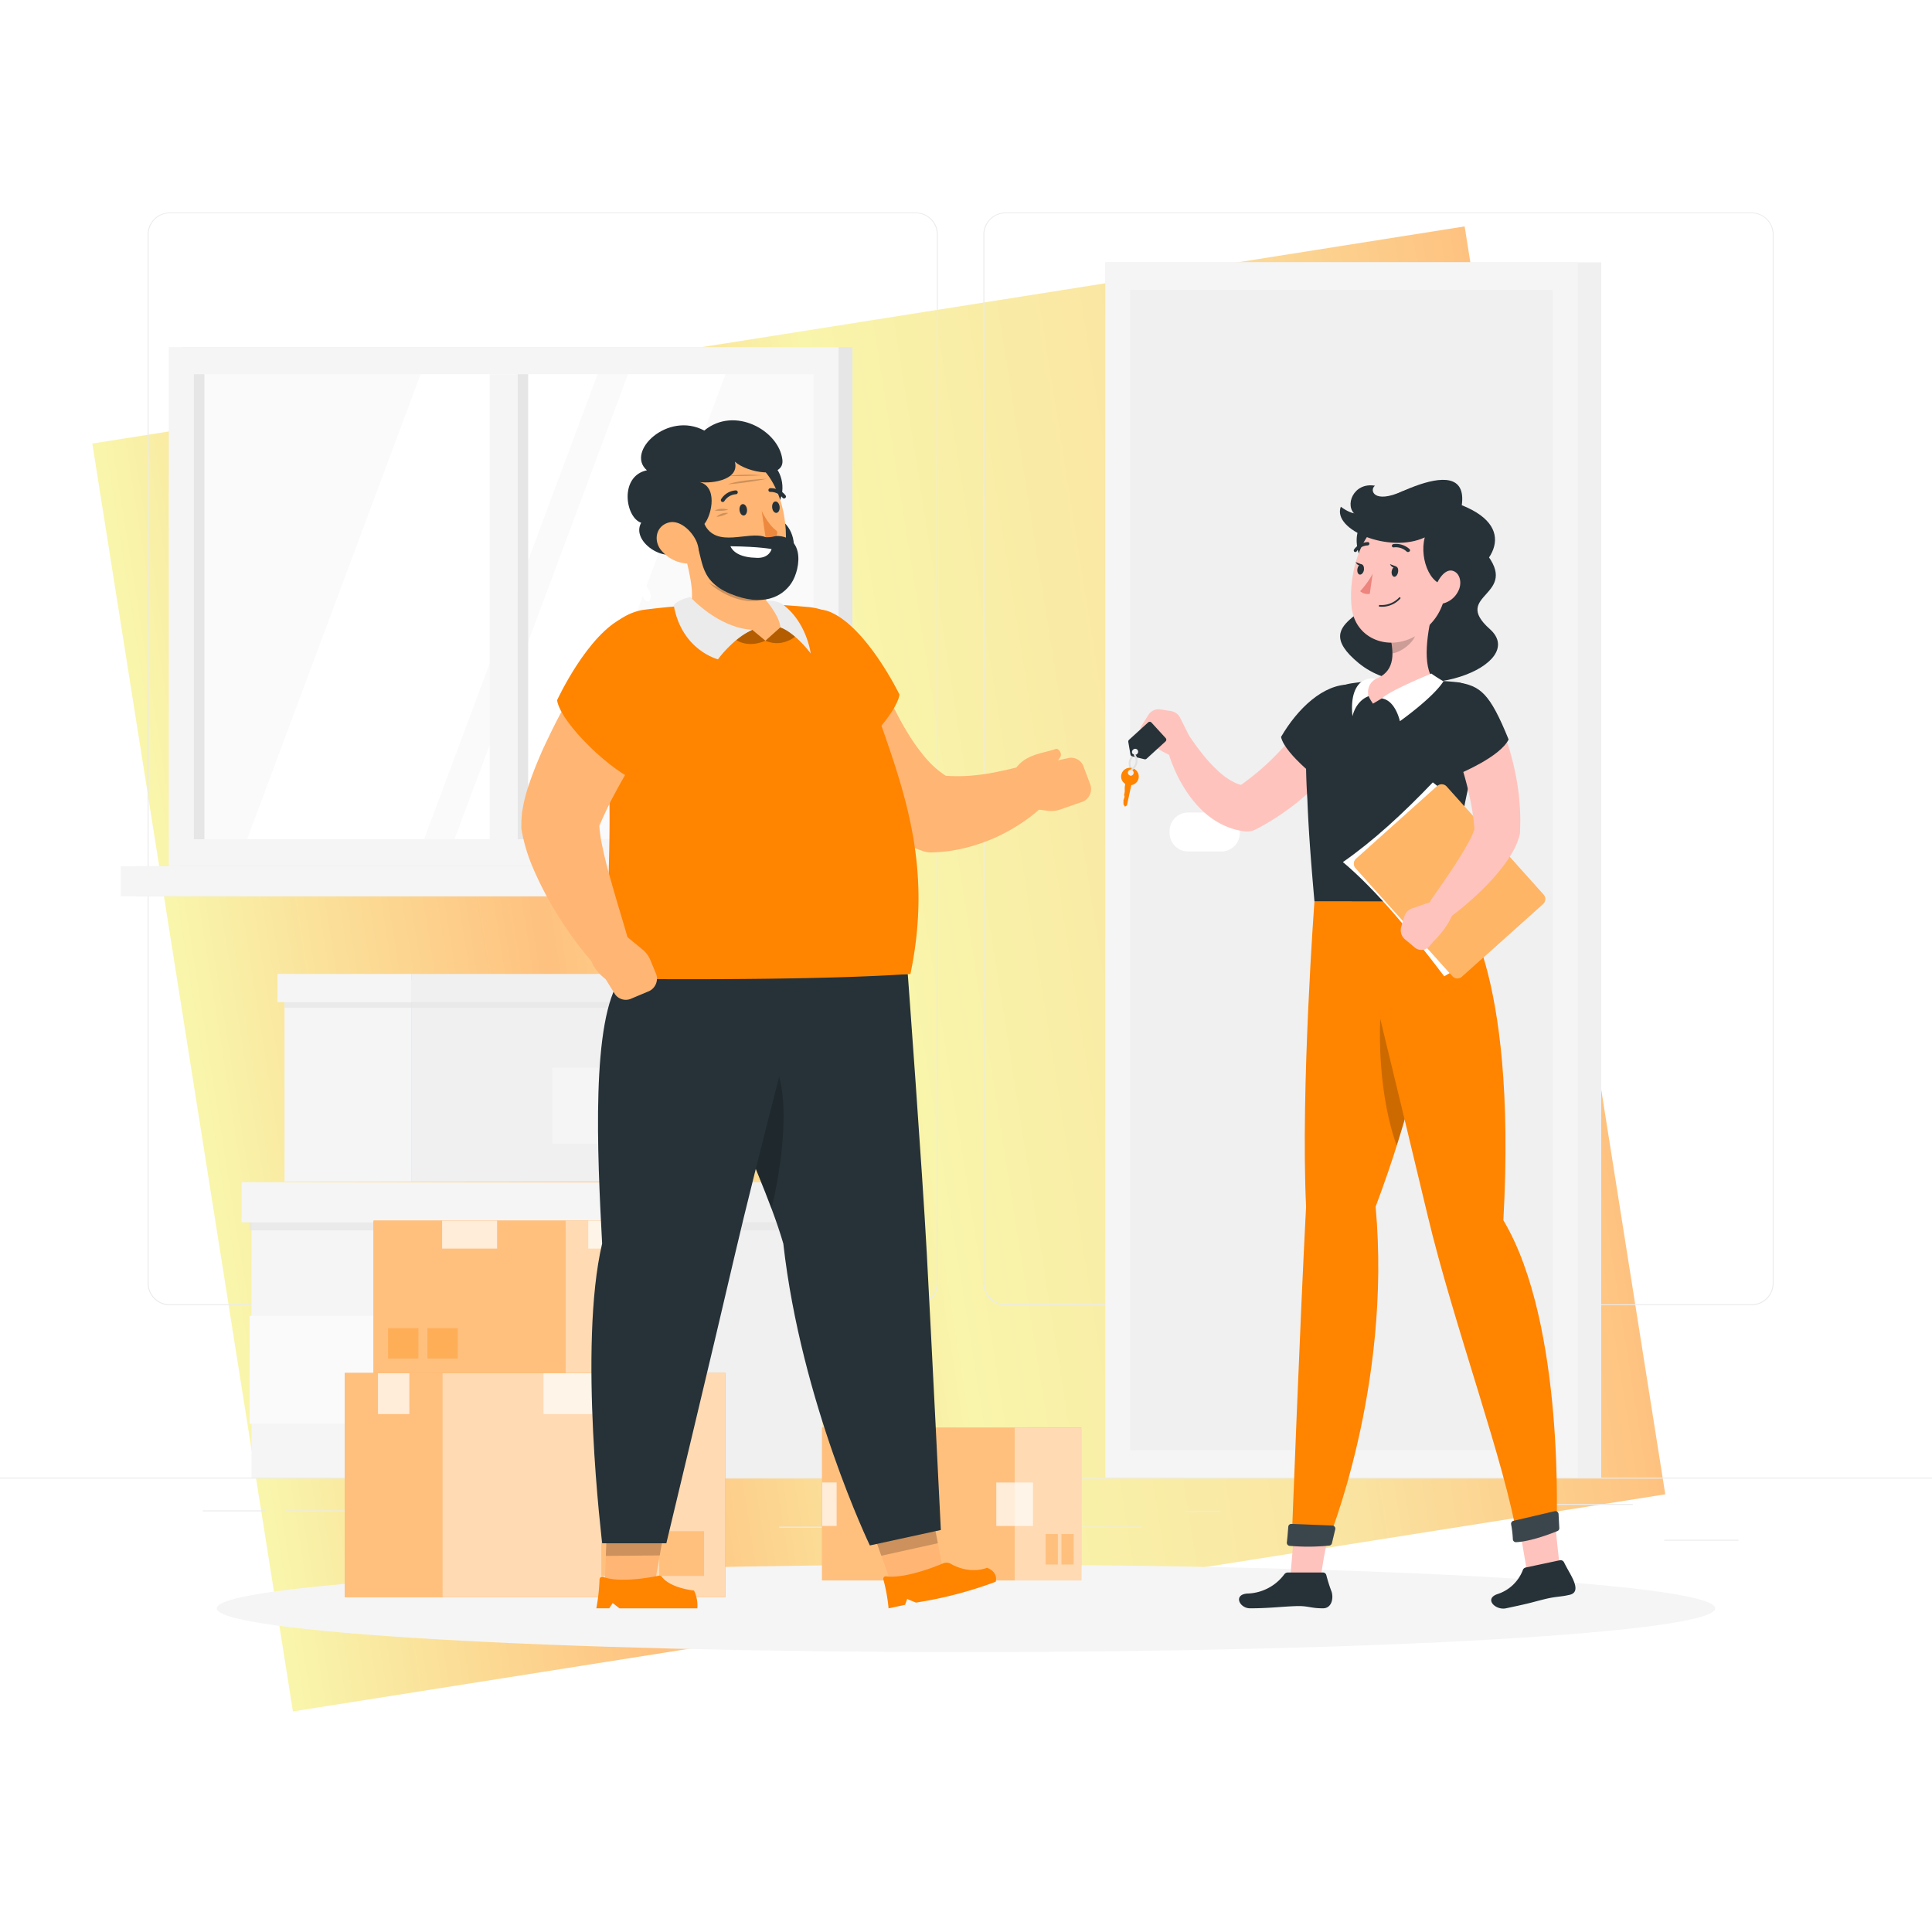 <svg xmlns="http://www.w3.org/2000/svg" width="565" height="565" fill="none" viewBox="0 0 565 565">
  <g clip-path="url(#a)">
    <g filter="url(#b)">
      <path fill="url(#c)" fill-opacity=".5" d="M487 437h406.325v375.401H487z" transform="rotate(171.009 487 437)"/>
    </g>
    <path fill="#EBEBEB" d="M565 432.112H0v.282h565v-.282Zm-87.507 7.695h-29.346v.283h29.346v-.283Zm-120.797 2.034h-9.82v.283h9.82v-.283Zm151.691 8.453h-21.685v.282h21.685v-.282Zm-430.745-8.588H59.28v.282h18.362v-.282Zm47.664 0H83.688v.282h41.618v-.282Zm208.428 4.768H227.876v.283h105.858v-.283Zm-65.924-64.76H49.618a6.451 6.451 0 0 1-6.44-6.452V68.546a6.452 6.452 0 0 1 6.44-6.396H267.81a6.452 6.452 0 0 1 6.452 6.452v306.66a6.452 6.452 0 0 1-6.452 6.452ZM49.618 62.376a6.17 6.17 0 0 0-6.158 6.17v306.716a6.168 6.168 0 0 0 6.158 6.169H267.81a6.182 6.182 0 0 0 6.17-6.169V68.546a6.18 6.18 0 0 0-6.17-6.17H49.618ZM512.24 381.714H294.037a6.466 6.466 0 0 1-6.452-6.452V68.546a6.463 6.463 0 0 1 6.452-6.396H512.24a6.45 6.45 0 0 1 6.43 6.396v306.716a6.452 6.452 0 0 1-6.43 6.452ZM294.037 62.376a6.18 6.18 0 0 0-6.17 6.17v306.716a6.178 6.178 0 0 0 6.17 6.169H512.24a6.184 6.184 0 0 0 6.17-6.169V68.546a6.183 6.183 0 0 0-6.17-6.17H294.037Z"/>
    <path fill="#F0F0F0" d="M240.543 348.187h-52.861v83.925h52.861v-83.925Z"/>
    <path fill="#F5F5F5" d="M73.563 432.112h114.119v-83.925H73.562v83.925Z"/>
    <path fill="#FAFAFA" d="M73.01 416.371h56.149v-31.572h-56.15v31.572Z"/>
    <path fill="#E6E6E6" d="M240.543 355.758H73.009v4.057h167.534v-4.057Z" opacity=".7" style="mix-blend-mode:multiply"/>
    <path fill="#F0F0F0" d="M243.458 345.735h-55.776v11.729h55.776v-11.729Z"/>
    <path fill="#F5F5F5" d="M70.648 357.464h117.034v-11.729H70.648v11.729Zm12.554-11.944h37.143v-58.975H83.202v58.975Z"/>
    <path fill="#F0F0F0" d="M200.541 286.545h-80.196v58.975h80.196v-58.975Z"/>
    <path fill="#F5F5F5" d="M200.925 312.276h-39.459v22.181h39.459v-22.181Z"/>
    <path fill="#E6E6E6" d="M83.19 294.715h117.735v-2.847H83.191v2.847Z" opacity=".7" style="mix-blend-mode:multiply"/>
    <path fill="#F5F5F5" d="M81.145 293.065h39.2v-8.237h-39.2v8.237Z"/>
    <path fill="#F0F0F0" d="M202.586 284.828h-82.241v8.237h82.241v-8.237Z"/>
    <path fill="#E6E6E6" d="M53.438 253.323H249.3V101.519H53.438v151.804Z"/>
    <path fill="#F5F5F5" d="M49.358 253.323h195.863V101.519H49.358v151.804Z"/>
    <path fill="#E6E6E6" d="M39.911 262.115h209.39v-8.792H39.911v8.792Z"/>
    <path fill="#F5F5F5" d="M35.324 262.115h200.36v-8.792H35.324v8.792Z"/>
    <path fill="#FAFAFA" d="M237.91 245.436V109.429H56.692v136.007H237.91Z"/>
    <path fill="#fff" d="m124.018 245.436 50.748-136.007h-51.754L72.263 245.436h51.755Zm37.402 0 50.749-136.007h-28.51l-50.737 136.007h28.498Z"/>
    <path fill="#F5F5F5" d="M151.375 245.436V109.429h-8.159v136.007h8.159Z"/>
    <path fill="#E6E6E6" d="M59.777 245.436V109.429h-3.085v136.007h3.085Zm94.683-.011V109.418h-3.085v136.007h3.085Z"/>
    <path fill="#F0F0F0" d="M323.259 432.112h145.013V76.716H323.259v355.396Z"/>
    <path fill="#F5F5F5" d="M323.259 432.112h138.143V76.716H323.259v355.396Z"/>
    <path fill="#F0F0F0" d="M454.124 424.044V84.773H330.536v339.271h123.588Z"/>
    <path fill="#fff" d="M357.17 237.616h-9.718a5.413 5.413 0 0 0-5.412 5.413v.565a5.413 5.413 0 0 0 5.412 5.413h9.718a5.413 5.413 0 0 0 5.413-5.413v-.565a5.413 5.413 0 0 0-5.413-5.413Z"/>
    <path fill="#F0F0F0" d="M332.435 424.044V84.773h-1.887v339.271h1.887Z"/>
    <path fill="#F5F5F5" d="M282.5 483.143c121.003 0 219.096-5.727 219.096-12.792 0-7.064-98.093-12.791-219.096-12.791s-219.096 5.727-219.096 12.791c0 7.065 98.093 12.792 219.096 12.792Z"/>
    <path fill="#fff" d="M190.179 173.534c.328 1.288 0 2.362-.633 2.407-.633.045-1.514-.949-1.842-2.26-.327-1.311-.056-2.35.633-2.407.689-.056 1.503.983 1.842 2.26Zm.948 9.482c.65-.153.93-1.326.626-2.62-.304-1.294-1.078-2.219-1.728-2.066-.65.152-.93 1.325-.626 2.619.304 1.294 1.078 2.219 1.728 2.067Z"/>
    <path fill="#FF8400" d="M212.124 401.523H100.807v65.574h111.317v-65.574Z"/>
    <path fill="#fff" d="M212.124 401.523H100.807v65.574h111.317v-65.574Z" opacity=".7"/>
    <path fill="#FF8400" d="M129.43 401.523h-28.623v65.574h28.623v-65.574Z" opacity=".3"/>
    <path fill="#fff" d="M182.619 401.523h-23.673v12.012h23.673v-12.012Zm-62.907 0h-9.187v12.012h9.187v-12.012Z" opacity=".7"/>
    <path fill="#FF8400" d="M205.886 447.785h-13.085v13.086h13.085v-13.086Zm-16.939 0h-13.085v13.086h13.085v-13.086Z" opacity=".3"/>
    <path fill="#FF8400" d="M109.248 401.523h75.62v-44.556h-75.62v44.556Z"/>
    <path fill="#fff" d="M109.248 401.523h75.62v-44.556h-75.62v44.556Z" opacity=".7"/>
    <path fill="#FF8400" d="M165.421 356.978h-56.173v44.556h56.173v-44.556Z" opacity=".3"/>
    <path fill="#fff" d="M129.295 365.137h16.08v-8.159h-16.08v8.159Zm42.736 0h6.238v-8.159h-6.238v8.159Z" opacity=".7"/>
    <path fill="#FF8400" d="M113.475 397.297h8.893v-8.893h-8.893v8.893Zm11.514 0h8.893v-8.893h-8.893v8.893Z" opacity=".3"/>
    <path fill="#FF8400" d="M240.419 462.181h75.789v-44.646h-75.789v44.646Z"/>
    <path fill="#fff" d="M240.419 462.181h75.789v-44.646h-75.789v44.646Z" opacity=".7"/>
    <path fill="#FF8400" d="M296.727 417.535H240.43v44.646h56.297v-44.646Z" opacity=".3"/>
    <path fill="#fff" d="M240.43 446.248h4.237v-12.712h-4.237v12.712Zm50.929.012h10.724v-12.713h-10.724v12.713Z" opacity=".7"/>
    <path fill="#FF8400" d="M305.789 457.537h3.571v-8.916h-3.571v8.916Zm4.622 0h3.571v-8.916h-3.571v8.916Z" opacity=".3"/>
    <path fill="#FFB573" d="m272.047 439.898-18.204 4.045 6.961 19.662 15.21-3.356-3.967-20.351Z"/>
    <path fill="#000" d="m272.048 439.909-18.216 4.045 3.898 11.007 16.544-3.662-2.226-11.39Z" opacity=".2"/>
    <path fill="#263238" d="M229.074 363.679c-7.651-26.272-26.725-53.686-16.205-78.704l52.602-.147s4.237 57.155 5.548 81.45c1.367 25.267 4.125 81.157 4.125 81.157l-20.758 4.52s-20.103-41.765-25.312-88.276Z"/>
    <path fill="#000" d="M210.768 311.078c2.565 13.967 9.582 28.25 14.859 42.386 6.351-26.691 5.571-58.071-14.859-42.386Z" opacity=".2"/>
    <path fill="#FF8400" d="M288.636 458.486s-4.848 2.181-10.78-1.265a2.626 2.626 0 0 0-2.26.067c-3.051 1.266-11.199 4.362-16.464 3.707a.71.71 0 0 0-.8.524.723.723 0 0 0-.003.346 50.283 50.283 0 0 1 1.526 8.486l4.825-1.028.621-1.706 2.543 1.051a117.25 117.25 0 0 0 23.346-6.102c.7-3.085-2.554-4.08-2.554-4.08Z"/>
    <path fill="#FFB573" d="m194.959 443.367-17.357.169-.757 20.465 14.498-.113 3.616-20.521Z"/>
    <path fill="#000" d="m194.959 443.378-17.368.158-.418 11.47 15.763-.136 2.023-11.492Z" opacity=".2"/>
    <path fill="#263238" d="M176.088 363.679c-1.401-26.272-3.311-65.54 5.492-77.642l54.048-1.209s-15.029 57.562-20.634 81.744c-5.831 25.199-20.126 84.75-20.126 84.75H176.11s-7.085-57.664-.022-87.643Z"/>
    <path fill="#FFB573" d="m257.843 198.948.825 1.966.972 2.26c.678 1.48 1.356 2.983 2.09 4.43a87.575 87.575 0 0 0 4.713 8.328c.836 1.288 1.706 2.542 2.61 3.684a37.618 37.618 0 0 0 2.723 3.243 25.547 25.547 0 0 0 5.65 4.52l-3.943-.87c1.952.3 3.923.459 5.898.474 2.148.03 4.296-.083 6.43-.339 2.26-.237 4.52-.621 6.78-1.13 1.13-.237 2.26-.486 3.458-.78l1.728-.418.848-.214a3.19 3.19 0 0 1 .723-.147l4.102.734a5.65 5.65 0 0 1 3.006 9.605l-.938.927-.836.802c-.565.52-1.13 1.028-1.718 1.514a43.846 43.846 0 0 1-3.616 2.746 54.341 54.341 0 0 1-7.966 4.52 52.458 52.458 0 0 1-8.961 3.13 46.086 46.086 0 0 1-9.854 1.356 7.427 7.427 0 0 1-2.847-.463l-1.13-.407a43.638 43.638 0 0 1-7.153-3.48 48.038 48.038 0 0 1-6.057-4.441 62.605 62.605 0 0 1-5.119-4.949c-1.571-1.718-2.972-3.492-4.328-5.289a68.127 68.127 0 0 1-3.718-5.492c-1.141-1.864-2.26-3.729-3.22-5.65-.961-1.921-1.921-3.842-2.757-5.819-.418-.995-.836-1.989-1.221-3.006l-.576-1.571-.282-.802-.317-.983a12.647 12.647 0 0 1 7.587-15.765 12.644 12.644 0 0 1 16.075 6.906l.339.87Z"/>
    <path fill="#FFB573" d="m297.936 235.989-2.52-6.859c.079-7.684 9.933-5.865 9.933-5.865l7.356-1.638a3.887 3.887 0 0 1 4.226 2.689l1.797 4.78a4.045 4.045 0 0 1-1.944 5.289l-6.486 2.26a7.908 7.908 0 0 1-3.865.463l-8.497-1.119Z"/>
    <path fill="#FF8400" d="M242.701 178.936c10.837 4.52 20.34 24.17 20.34 24.17-.497 4.746-11.413 18.001-21.04 21.402 0 0-7.503-3.118-12.227-13.367-6.034-13.267 1.435-36.997 12.927-32.205Z"/>
    <path fill="#FF8400" d="M236.599 177.546a218.26 218.26 0 0 0-48.217.768 16.275 16.275 0 0 0-13.56 19.379c7.503 37.754-.361 80.106 4.52 88.547 0 0 55.743.735 86.909-1.412 8.542-40.985-8.249-66.071-16.691-98.084-1.457-5.469-7.333-8.611-12.961-9.198Z"/>
    <path fill="#FFB573" d="M193.151 208.722c-1.65 2.927-3.481 6.023-5.232 9.04l-5.209 9.04a223.852 223.852 0 0 0-2.475 4.453c-.791 1.469-1.593 2.926-2.26 4.339-.667 1.412-1.345 2.813-1.876 4-.26.588-.486 1.13-.633 1.514l-.101.26v.102c-.068.147 0-.147-.102-.294l-.057-1.13c.078 2.522.396 5.03.95 7.492.587 2.825 1.31 5.797 2.158 8.769.847 2.972 1.718 6.034 2.633 9.107.915 3.074 1.887 6.204 2.712 9.244l.079.271a6.404 6.404 0 0 1-3.165 7.315 6.407 6.407 0 0 1-7.841-1.428 98.117 98.117 0 0 1-6.373-8.26c-.972-1.424-1.955-2.848-2.882-4.328a116.02 116.02 0 0 1-2.701-4.52 98.945 98.945 0 0 1-4.813-9.673 50.126 50.126 0 0 1-3.492-11.673 4.513 4.513 0 0 1 0-.678v-.485a23.568 23.568 0 0 1 .147-3.006c0-.407.101-.87.158-1.243l.192-1.062c.26-1.413.565-2.588.87-3.729.622-2.26 1.356-4.227 2.079-6.159.724-1.932 1.492-3.752 2.26-5.548.769-1.797 1.628-3.537 2.452-5.266a152.2 152.2 0 0 1 5.278-10.091c1.887-3.311 3.717-6.452 5.887-9.707a12.666 12.666 0 0 1 16.528-2.906 12.67 12.67 0 0 1 4.908 16.048l-.079.192Z"/>
    <path fill="#FF8400" d="M182.585 180.495c-10.723 4.814-19.673 24.284-19.673 24.284 1.051 6.78 16.227 21.289 24.16 24.023 0 0 6.621-5.83 9.706-19.413 3.537-15.605-8.396-27.651-14.193-28.894Z"/>
    <path fill="#FFB573" d="M229.006 180.337a10.17 10.17 0 0 0-4.859-4.611 9.415 9.415 0 0 1-.17-6.339l-23.73-7.571c1.921 7.91 3.39 14.057.497 17.877 4.667 2.847 13.233 7.91 22.6 7.706 9.368-.203 7.176-3.774 5.662-7.062Z"/>
    <path fill="#000" d="m223.74 170.122-17.831-1.051c5.582 5.955 14.034 8.203 17.887 5.774a9.491 9.491 0 0 1-.056-4.723Z" opacity=".2"/>
    <path fill="#FF8400" d="m223.842 187.377-3.854-3.187-5.186 2.599s3.288 3.051 9.04.588Z"/>
    <path fill="#000" d="m223.842 187.377-3.854-3.187-5.186 2.599s3.288 3.051 9.04.588Z" opacity=".3"/>
    <path fill="#263238" d="M228.802 141.962c.305 4.791-2.779 8.893-6.893 9.153-4.113.26-7.684-3.39-7.989-8.215-.305-4.825 2.78-8.893 6.893-9.153 4.113-.26 7.684 3.424 7.989 8.215Z"/>
    <path fill="#263238" d="M232.158 159.081c.306 4.792-2.779 8.894-6.893 9.153-4.113.26-7.684-3.39-7.989-8.215-.305-4.825 2.791-8.893 6.893-9.153 4.102-.26 7.684 3.413 7.989 8.215Z"/>
    <path fill="#FFB573" d="M196.292 148.991c2.012 10.418 3.628 17.458 10.724 21.311 14.114 7.673 21.199 1.277 22.6-9.435 1.232-9.65-2.26-25.064-13.854-28.182-11.424-3.074-21.492 5.887-19.47 16.306Z"/>
    <path fill="#263238" d="M223.83 157.07c12.159-2.52 10.464 9.334 7.537 13.56-2.576 3.763-8.158 7.017-17.854 2.983-10.079-4.181-7.39-11.39-10.61-15.741-1.13-1.582 1.401-8.068 3.051-4.667 3.559 7.368 12.837 1.91 17.876 3.865Z"/>
    <path fill="#263238" d="M200.857 158.053c5.65 3.39 6.487-2.339 5.097-4.791 2.26-2.633 4.192-11.583-2.079-12.43 3.017.802 12.599-.068 11.028-5.82 3.639 3.277 14.589 5.232 13.899-.587-.994-8.509-14-15.82-22.848-8.509-10.667-5.752-23.109 6.158-16.769 11.616-8.136 1.718-6.34 13.809-1.673 15.346-3.605 6.282 10.735 14.498 13.345 5.175Z"/>
    <path fill="#000" d="M212.982 149.07a5.27 5.27 0 0 0-4 .226c1.335.187 2.695.11 4-.226Zm-.011.96a4.273 4.273 0 0 0-3.458 1.13 8.588 8.588 0 0 0 3.458-1.13Zm9.775-11.04a48.44 48.44 0 0 0-10.035.215c5.594.09 10.035-.215 10.035-.215Zm1.457 1.04s-7.672.226-11.3 1.593a90.93 90.93 0 0 0 11.3-1.593Z" opacity=".2"/>
    <path fill="#FFB573" d="M193.23 160.765a10.724 10.724 0 0 0 7.209 4c3.775.396 4.622-2.666 3.39-6.034-1.13-3.028-4.904-6.972-8.452-5.865-3.548 1.108-4.271 5.131-2.147 7.899Z"/>
    <path fill="#263238" d="M216.271 149.217c.09.915.655 1.604 1.265 1.536.61-.067 1.006-.87.916-1.785-.091-.915-.667-1.616-1.277-1.548-.611.068-1.006.87-.904 1.797Zm9.548-.769c.091.915.656 1.616 1.266 1.537.61-.079 1.005-.87.915-1.785-.09-.916-.667-1.616-1.277-1.549-.61.068-1.006.871-.904 1.797Z"/>
    <path fill="#ED893E" d="m222.746 149.397 1.13 7.707a8.48 8.48 0 0 0 2.723-.283 1.02 1.02 0 0 0 .688-.795 1.013 1.013 0 0 0-.383-.979c-2.316-1.706-4.158-5.65-4.158-5.65Z"/>
    <path fill="#263238" d="M211.31 146.798a.568.568 0 0 1-.26-.079.526.526 0 0 1-.15-.151.518.518 0 0 1-.081-.197.527.527 0 0 1 .084-.409 5.469 5.469 0 0 1 4.283-2.554.564.564 0 0 1 0 1.13 4.348 4.348 0 0 0-3.39 2.068.544.544 0 0 1-.486.192Zm18.001-1.028a.538.538 0 0 1-.463-.203 4.34 4.34 0 0 0-3.537-1.707.519.519 0 0 1-.397-.118.532.532 0 0 1-.191-.368.566.566 0 0 1 .486-.598 5.393 5.393 0 0 1 4.52 2.101.555.555 0 0 1-.09.769.612.612 0 0 1-.328.124Z"/>
    <path fill="#EBEBEB" d="M201.886 174.608s8.124 9.04 18.08 9.559c-5.808 2.746-10.001 8.645-10.001 8.645s-10.588-2.588-12.938-15.82c1.57-1.842 4.859-2.384 4.859-2.384Z"/>
    <path fill="#FF8400" d="m223.842 187.377 4.373-3.91 5.559 1.65s-4.203 4.723-9.932 2.26Z"/>
    <path fill="#000" d="m223.842 187.377 4.373-3.91 5.559 1.65s-4.203 4.723-9.932 2.26Z" opacity=".3"/>
    <path fill="#EBEBEB" d="M224.147 175.726s3.876 4.52 4.068 7.741c4.61 1.785 8.87 7.639 8.87 7.639s-1.13-9.266-8.43-14.532a7.805 7.805 0 0 0-4.508-.848Z"/>
    <path fill="#FF8400" d="M174.393 470.34h3.774l1.017-1.537 1.978 1.548h22.769a10.165 10.165 0 0 0-.972-5.209s-6.78-.622-9.424-4.012a.838.838 0 0 0-.847-.339c-2.26.475-11.3 2.181-16.227.396a.81.81 0 0 0-1.028.355.8.8 0 0 0-.102.379c-.1 2.826-.413 5.64-.938 8.419Z"/>
    <path fill="#FFB573" d="M296.15 226.282c2.656-5.65 8.295-5.796 12.634-7.254.734-.249 2.045 1.356 1.209 2.486a6.486 6.486 0 0 1-4.102 2.927c-.056 1.954-2.158 7.232-7.695 7.107a7.981 7.981 0 0 1-2.046-5.266Z"/>
    <path fill="#fff" d="M225.65 160.584s-3.153-.723-12.046-.836c.881 1.887 3.164 3.3 7.718 3.39 3.661.17 4.328-2.554 4.328-2.554Z"/>
    <path fill="#FFB573" d="m181.263 272.228-6.712 2.882c-5.526 5.333 2.565 11.243 2.565 11.243l2.746 4.419a3.876 3.876 0 0 0 4.859 1.22l4.701-1.977a4.047 4.047 0 0 0 2.509-5.052l-1.729-4.181a7.98 7.98 0 0 0-2.328-3.13l-6.611-5.424Z"/>
    <path fill="#263238" d="M400.698 169.014c-6.882-11.085-4.158-17.617 3.39-18.927l30.182 11.356c10.735 12.961-10.17 12.204 1.424 22.532s-21.877 23.459-38.33 9.967c-16.452-13.492 10.204-13.843 3.334-24.928Z"/>
    <path fill="#FFC3BD" d="m446.847 461.289 9.481-2.102c-1.322-9.04-1.808-19.549-2.916-25.131l-10.949 1.525 4.384 25.708Zm-69.642 1.536 8.927-.079c.825-9.04 4.012-19.82 4.317-25.515l-11.029-.271-2.215 25.865Z"/>
    <path fill="#263238" d="M440.395 470.34c7.548-1.593 6.983-1.593 11.187-2.644 3.605-.893 4.576-.633 7.48-1.311 2.43-.576 1.842-2.882.52-5.413-.576-1.13-1.356-2.384-2.181-4.056a1.128 1.128 0 0 0-1.277-.622l-9.944 2.113a1.133 1.133 0 0 0-.847.769 11.804 11.804 0 0 1-7.481 7.028c-3.932 1.413-.463 4.78 2.543 4.136Zm-74.851 0c5.514 0 9.164-.497 13.447-.644 3.672-.124 4.169.644 7.91.644 2.452 0 3.141-2.757 2.52-4.836a44.29 44.29 0 0 1-1.537-4.826 1.018 1.018 0 0 0-1.029-.813h-10.26a1.305 1.305 0 0 0-.994.508 13.924 13.924 0 0 1-10.86 5.65c-4.181.328-2.226 4.317.803 4.317Z"/>
    <path fill="#FF8400" d="M384.403 263.606s-4.068 54.568-2.452 89.27c-1.729 32.533-4.215 98.197-4.215 98.197.181 1.661 8.939 1.006 10.464 0 0 0 18.871-45.426 14.091-98.197 20.736-55.042 18.419-89.27 18.419-89.27h-36.307Z"/>
    <path fill="#000" d="M404.969 285.506c3.232.531 11.899 6.689 13.029 10.577a289.33 289.33 0 0 1-9.537 38.951c-5.221-14.51-6.079-35.448-3.492-49.528Z" opacity=".2"/>
    <path fill="#FF8400" d="M395.297 263.606s15.006 61.597 22.204 91.835c7.548 31.765 23.029 73.564 26.205 94.457 1.977.656 8.215-.599 11.458-2.429 0 0 2.735-60.037-15.515-90.615 4.125-75.247-13.56-93.248-13.56-93.248h-30.792Z"/>
    <path fill="#263238" d="M441.92 445.785c.271 1.429.441 2.875.509 4.328a.88.88 0 0 0 .289.649.885.885 0 0 0 .671.232c4.34-.214 10.17-2.486 12.057-3.243a.878.878 0 0 0 .554-.87l-.214-4.102a.914.914 0 0 0-1.13-.836l-12.069 2.814a.894.894 0 0 0-.667 1.028Z"/>
    <path fill="#fff" d="M441.92 445.785c.271 1.429.441 2.875.509 4.328a.88.88 0 0 0 .289.649.885.885 0 0 0 .671.232c4.34-.214 10.17-2.486 12.057-3.243a.878.878 0 0 0 .554-.87l-.214-4.102a.914.914 0 0 0-1.13-.836l-12.069 2.814a.894.894 0 0 0-.667 1.028Z" opacity=".1"/>
    <path fill="#263238" d="M376.753 446.44c-.079 1.13-.248 3.153-.418 4.633a.912.912 0 0 0 .187.657.909.909 0 0 0 .593.338c3.862.339 7.747.317 11.605-.068a.907.907 0 0 0 .791-.689l.96-4.046a.896.896 0 0 0-.148-.764.892.892 0 0 0-.688-.366l-11.887-.474a.904.904 0 0 0-.995.779Z"/>
    <path fill="#fff" d="M376.753 446.44c-.079 1.13-.248 3.153-.418 4.633a.912.912 0 0 0 .187.657.909.909 0 0 0 .593.338c3.862.339 7.747.317 11.605-.068a.907.907 0 0 0 .791-.689l.96-4.046a.896.896 0 0 0-.148-.764.892.892 0 0 0-.688-.366l-11.887-.474a.904.904 0 0 0-.995.779Z" opacity=".1"/>
    <path fill="#FFC3BD" d="m396.63 214.982-.746 1.244-.701 1.13c-.463.723-.949 1.401-1.423 2.079-.961 1.367-1.989 2.666-3.029 3.943a75.367 75.367 0 0 1-6.78 7.221c-1.13 1.13-2.452 2.26-3.695 3.311a52.909 52.909 0 0 1-3.944 3.04 69.887 69.887 0 0 1-8.497 5.299l-.407.215a5.646 5.646 0 0 1-3.39.655 20.22 20.22 0 0 1-5.198-1.344 22.553 22.553 0 0 1-4.407-2.43 24.139 24.139 0 0 1-3.548-3.039 30.034 30.034 0 0 1-2.859-3.39 40.7 40.7 0 0 1-4.181-7.142 47.17 47.17 0 0 1-1.514-3.706 39.068 39.068 0 0 1-1.13-3.921 3.67 3.67 0 0 1 2.043-4.216 3.676 3.676 0 0 1 4.522 1.221l.215.305c.565.825 1.265 1.831 1.921 2.735a66.739 66.739 0 0 0 2.068 2.678 41.371 41.371 0 0 0 4.429 4.712 19.324 19.324 0 0 0 4.611 3.232 9.035 9.035 0 0 0 4.113.994l-3.842.87a75.304 75.304 0 0 0 6.531-4.893 74.117 74.117 0 0 0 6.012-5.65c1.91-1.989 3.763-4.056 5.48-6.215.87-1.13 1.684-2.169 2.509-3.265l1.13-1.65.554-.803.463-.689.294-.441a7.366 7.366 0 0 1 12.43 7.91h-.034Z"/>
    <path fill="#263238" d="M394.822 200.202c-7.82-.215-15.402 7.074-20.193 15.312 1.13 5.265 12.961 13.966 12.961 13.966s17.526-16.904 7.232-29.278Z"/>
    <path fill="#263238" d="M382.042 214.564a186.786 186.786 0 0 0 .282 19.063c.317 8.272.882 16.408 2.079 29.979h41.663c-.847-11.729.52-25.108 8.001-51.505a9.723 9.723 0 0 0-1.135-8.3 9.71 9.71 0 0 0-7.171-4.333 98.598 98.598 0 0 0-5.198-.396 133.581 133.581 0 0 0-18.916 0c-2.056.192-4.181.452-6.226.735a15.68 15.68 0 0 0-13.379 14.757Z"/>
    <path fill="#FFC3BD" d="M419.23 177.772c-1.65 6.09-3.673 17.243.282 21.3 0 0-5.763-.859-18 6.712-3.549-5.085-.916-6.712-.916-6.712 6.905-1.616 7.108-6.656 6.283-11.379l12.351-9.921Z"/>
    <path fill="#fff" d="M404.099 204.259c4.023.565 5.289 6.655 5.289 6.655s9.684-6.847 12.746-11.672a41.215 41.215 0 0 1-3.537-2.26s-12.147 4.949-14.498 7.277Zm-3.842-.656s-3.48.938-4.735 5.842c-.926-8.881 3.221-10.384 3.221-10.384a5.148 5.148 0 0 1 3.639-.531 4.32 4.32 0 0 0-1.972 2.156 4.323 4.323 0 0 0-.153 2.917Z"/>
    <path fill="#000" d="m414.201 181.817-7.311 5.865c.215 1.117.328 2.252.339 3.39 2.622-.385 6.396-3.232 6.871-5.944a9.192 9.192 0 0 0 .101-3.311Z" opacity=".2"/>
    <path fill="#FFC3BD" d="M424.439 165.568c-1.853 9.819-2.429 14.012-8.034 18.724-8.43 7.085-20.024 3.333-21.131-6.679-.994-9.04 2.192-23.571 12.317-26.826a12.822 12.822 0 0 1 12.768 2.438 12.823 12.823 0 0 1 4.08 12.343Z"/>
    <path fill="#263238" d="M424.688 170.72c-5.91 2.339-9.775-7.073-8.023-13.56-10.261 4.78-27.12-2.158-24.555-8.972 3.797 2.859 6.068 1.921 6.068 1.921s31.776-20.34 29.312-2.362c17.73 7.063 7.763 19.572-2.802 22.973Z"/>
    <path fill="#263238" d="M402.11 142.052c-1.672 1.13-.542 5.526 8.148 1.56l3.243-.814c-7.13 6.204-13.628 10.294-17.063 7.741-3.435-2.554-.622-9.628 5.672-8.487Zm6.758 25.188c-.125.836-.644 1.48-1.13 1.435-.486-.045-.87-.746-.757-1.571.113-.825.655-1.48 1.186-1.435.531.045.825.701.701 1.571Zm-9.978-.633c-.124.836-.655 1.469-1.187 1.435-.531-.034-.858-.745-.745-1.582.113-.836.644-1.469 1.186-1.423.543.045.802.734.746 1.57Z"/>
    <path fill="#263238" d="m398.314 165.093-1.876-.723s.78 1.638 1.876.723Z"/>
    <path fill="#ED847E" d="M401.432 167.771a24.649 24.649 0 0 1-3.672 5.119 3.321 3.321 0 0 0 2.825.768l.847-5.887Z"/>
    <path fill="#263238" d="M404.834 177.41c-.463.04-.928.04-1.39 0a.219.219 0 0 1-.163-.082.222.222 0 0 1-.041-.178.26.26 0 0 1 .272-.226 7.022 7.022 0 0 0 5.65-2.192.247.247 0 0 1 .339 0 .248.248 0 0 1 0 .339 7.28 7.28 0 0 1-4.667 2.339Z"/>
    <path fill="#FFC3BD" d="M426.439 172.89a6.774 6.774 0 0 1-4.271 3.548c-2.26.554-3.221-2.09-2.396-4.689.746-2.339 2.837-5.447 5.051-4.825 2.215.621 2.825 3.706 1.616 5.966Z"/>
    <path fill="#263238" d="M411.761 161.432a.544.544 0 0 1-.396-.136 4.624 4.624 0 0 0-3.695-1.22.52.52 0 0 1-.633-.384.56.56 0 0 1 .134-.388.56.56 0 0 1 .363-.189 5.831 5.831 0 0 1 4.701 1.492.445.445 0 0 1 .122.363.464.464 0 0 1-.201.326.617.617 0 0 1-.395.136Z"/>
    <path fill="#fff" d="M422.349 285.517c9.119-5.141 17.82-13.356 26.283-23.323-9.672-13.639-19.469-25.742-29.617-33.392-8.859 9.278-17.639 17.289-26.295 23.312 9.786 8.204 19.73 20.363 29.629 33.403Z"/>
    <path fill="#263238" d="M396.415 161.432a.426.426 0 0 1-.339-.079.5.5 0 0 1-.068-.69 5.17 5.17 0 0 1 4.023-2.135.446.446 0 0 1 .418.331.46.46 0 0 1 .012.188.533.533 0 0 1-.531.464 4.094 4.094 0 0 0-3.176 1.729.457.457 0 0 1-.339.192Z"/>
    <path fill="#FF8400" d="m427.506 285.645 23.737-21.276c.8-.716.867-1.945.151-2.744l-28.336-31.614a1.943 1.943 0 0 0-2.745-.15l-23.737 21.276a1.943 1.943 0 0 0-.151 2.744l28.336 31.614c.717.8 1.945.867 2.745.15Z"/>
    <path fill="#fff" d="m427.506 285.645 23.737-21.276c.8-.716.867-1.945.151-2.744l-28.336-31.614a1.943 1.943 0 0 0-2.745-.15l-23.737 21.276a1.943 1.943 0 0 0-.151 2.744l28.336 31.614c.717.8 1.945.867 2.745.15Z" opacity=".4"/>
    <path fill="#263238" d="m408.348 165.681-1.876-.712s.78 1.627 1.876.712Z"/>
    <path fill="#FFC3BD" d="m409.794 271.019.882-2.983a3.62 3.62 0 0 1 .842-1.465 3.61 3.61 0 0 1 1.418-.919l5.164-1.774a6.782 6.782 0 0 1 6.125.892l1.13.791c-1.13 5.04-6.069 9.662-6.069 9.662l-1.254 1.469a3.022 3.022 0 0 1-3.217.987 3.008 3.008 0 0 1-1.043-.558l-2.949-2.463a3.473 3.473 0 0 1-1.029-3.639Zm-70.41-63.551 3.062.475a3.612 3.612 0 0 1 2.679 1.955l2.44 4.892a6.714 6.714 0 0 1-.079 6.182l-.633 1.197c-5.141-.452-10.373-4.734-10.373-4.734l-1.627-1.051a3.028 3.028 0 0 1-.995-4.17l2.046-3.243a3.497 3.497 0 0 1 3.48-1.503Z"/>
    <path fill="#E0E0E0" d="M330.898 225.356a.304.304 0 0 1-.126-.031.306.306 0 0 1-.1-.082 3.672 3.672 0 0 1-.554-2.543 3.388 3.388 0 0 1 1.559-2.147.274.274 0 0 1 .198-.036.26.26 0 0 1 .164.115.27.27 0 0 1 .04.094.246.246 0 0 1 .001.101.253.253 0 0 1-.109.167 2.868 2.868 0 0 0-1.333 1.797 3.155 3.155 0 0 0 .474 2.147c.026.04.041.086.044.134a.274.274 0 0 1-.124.241.269.269 0 0 1-.134.043Z"/>
    <path fill="#263238" d="m336.74 211.31 4.136 4.52a.69.69 0 0 1 0 .972l-5.56 5.074a.69.69 0 0 1-.621.158l-3.605-.87a.685.685 0 0 1-.509-.577l-.621-3.627a.725.725 0 0 1 .215-.61l5.559-5.063a.697.697 0 0 1 .508-.206.681.681 0 0 1 .498.229Zm-5.435 9.13a.868.868 0 0 0 .613.284.88.88 0 0 0 .919-.847.878.878 0 0 0-.233-.634.876.876 0 0 0-.621-.262.882.882 0 0 0-.622.262.889.889 0 0 0-.314.598.88.88 0 0 0 .201.645l.057-.046Z"/>
    <path fill="#FF8400" d="M331 224.599a2.543 2.543 0 0 1-.159 5.006l-1.277 5.932-.576.373-.441-.689V234l.317-.949-.124-.621.18-.848v-1.333l.136-1.017a2.515 2.515 0 0 1-1.13-2.678 2.57 2.57 0 0 1 .4-.925 2.568 2.568 0 0 1 1.667-1.059 2.53 2.53 0 0 1 1.007.029Zm-.475 2.26a.883.883 0 0 0 .982-.686.881.881 0 0 0-.609-1.032.897.897 0 0 0-1.051.678.88.88 0 0 0 .678.983v.057Z"/>
    <path fill="#E0E0E0" d="M330.898 225.356a.245.245 0 0 1-.226-.136.246.246 0 0 1 .01-.295.244.244 0 0 1 .08-.066 3.22 3.22 0 0 0 1.311-1.752 2.888 2.888 0 0 0-.475-2.192.257.257 0 0 1-.035-.097.256.256 0 0 1 .126-.265.269.269 0 0 1 .196-.031.267.267 0 0 1 .165.111 3.375 3.375 0 0 1 .532 2.599 3.608 3.608 0 0 1-1.549 2.079.211.211 0 0 1-.135.045Z"/>
    <path fill="#FFC3BD" d="M438.078 210.18c.373.814.622 1.39.904 2.068.283.678.52 1.299.769 1.944.497 1.299.926 2.61 1.344 3.909a80.495 80.495 0 0 1 2.057 8.001 68.85 68.85 0 0 1 1.198 8.26 64.1 64.1 0 0 1 .181 8.475v.486a4.713 4.713 0 0 1-.136.915 19.96 19.96 0 0 1-1.977 4.814 38.345 38.345 0 0 1-2.351 3.605 59.854 59.854 0 0 1-5.096 6.011 95.33 95.33 0 0 1-5.503 5.21 73.748 73.748 0 0 1-5.91 4.689 3.706 3.706 0 0 1-5.187-5.119v-.079l4.012-5.808c1.322-1.944 2.633-3.865 3.853-5.797 1.22-1.932 2.384-3.865 3.39-5.706.461-.865.872-1.756 1.232-2.667a7.52 7.52 0 0 0 .519-1.955l-.146 1.401c-.193-2.26-.43-4.463-.837-6.723a90.22 90.22 0 0 0-1.469-6.78c-.587-2.26-1.243-4.52-1.977-6.713-.362-1.13-.757-2.26-1.13-3.299l-.599-1.616-.554-1.458-.147-.384a7.365 7.365 0 0 1 4.083-9.262 7.37 7.37 0 0 1 9.477 3.555v.023Z"/>
    <path fill="#263238" d="M426.146 199.524c6.78 1.04 9.503 3.108 15.04 16.735-2.509 5.085-14.283 9.944-14.283 9.944s-9.402-14.69-.757-26.679Z"/>
  </g>
  <defs>
    <linearGradient id="c" x1="484.775" x2="890.655" y1="624.701" y2="624.701" gradientUnits="userSpaceOnUse">
      <stop stop-color="#FF8400"/>
      <stop offset=".234" stop-color="#F6CA45"/>
      <stop offset=".49" stop-color="#F3EC58"/>
      <stop offset=".74" stop-color="#FF8400"/>
      <stop offset="1" stop-color="#F3EC58"/>
    </linearGradient>
    <clipPath id="a">
      <path fill="#fff" d="M0 0h565v565H0z"/>
    </clipPath>
    <filter id="b" width="617.209" height="591.497" x="-51.604" y="-12.393" color-interpolation-filters="sRGB" filterUnits="userSpaceOnUse">
      <feFlood flood-opacity="0" result="BackgroundImageFix"/>
      <feBlend in="SourceGraphic" in2="BackgroundImageFix" result="shape"/>
      <feGaussianBlur result="effect1_foregroundBlur_2360_1390" stdDeviation="39.302"/>
    </filter>
  </defs>
</svg>
